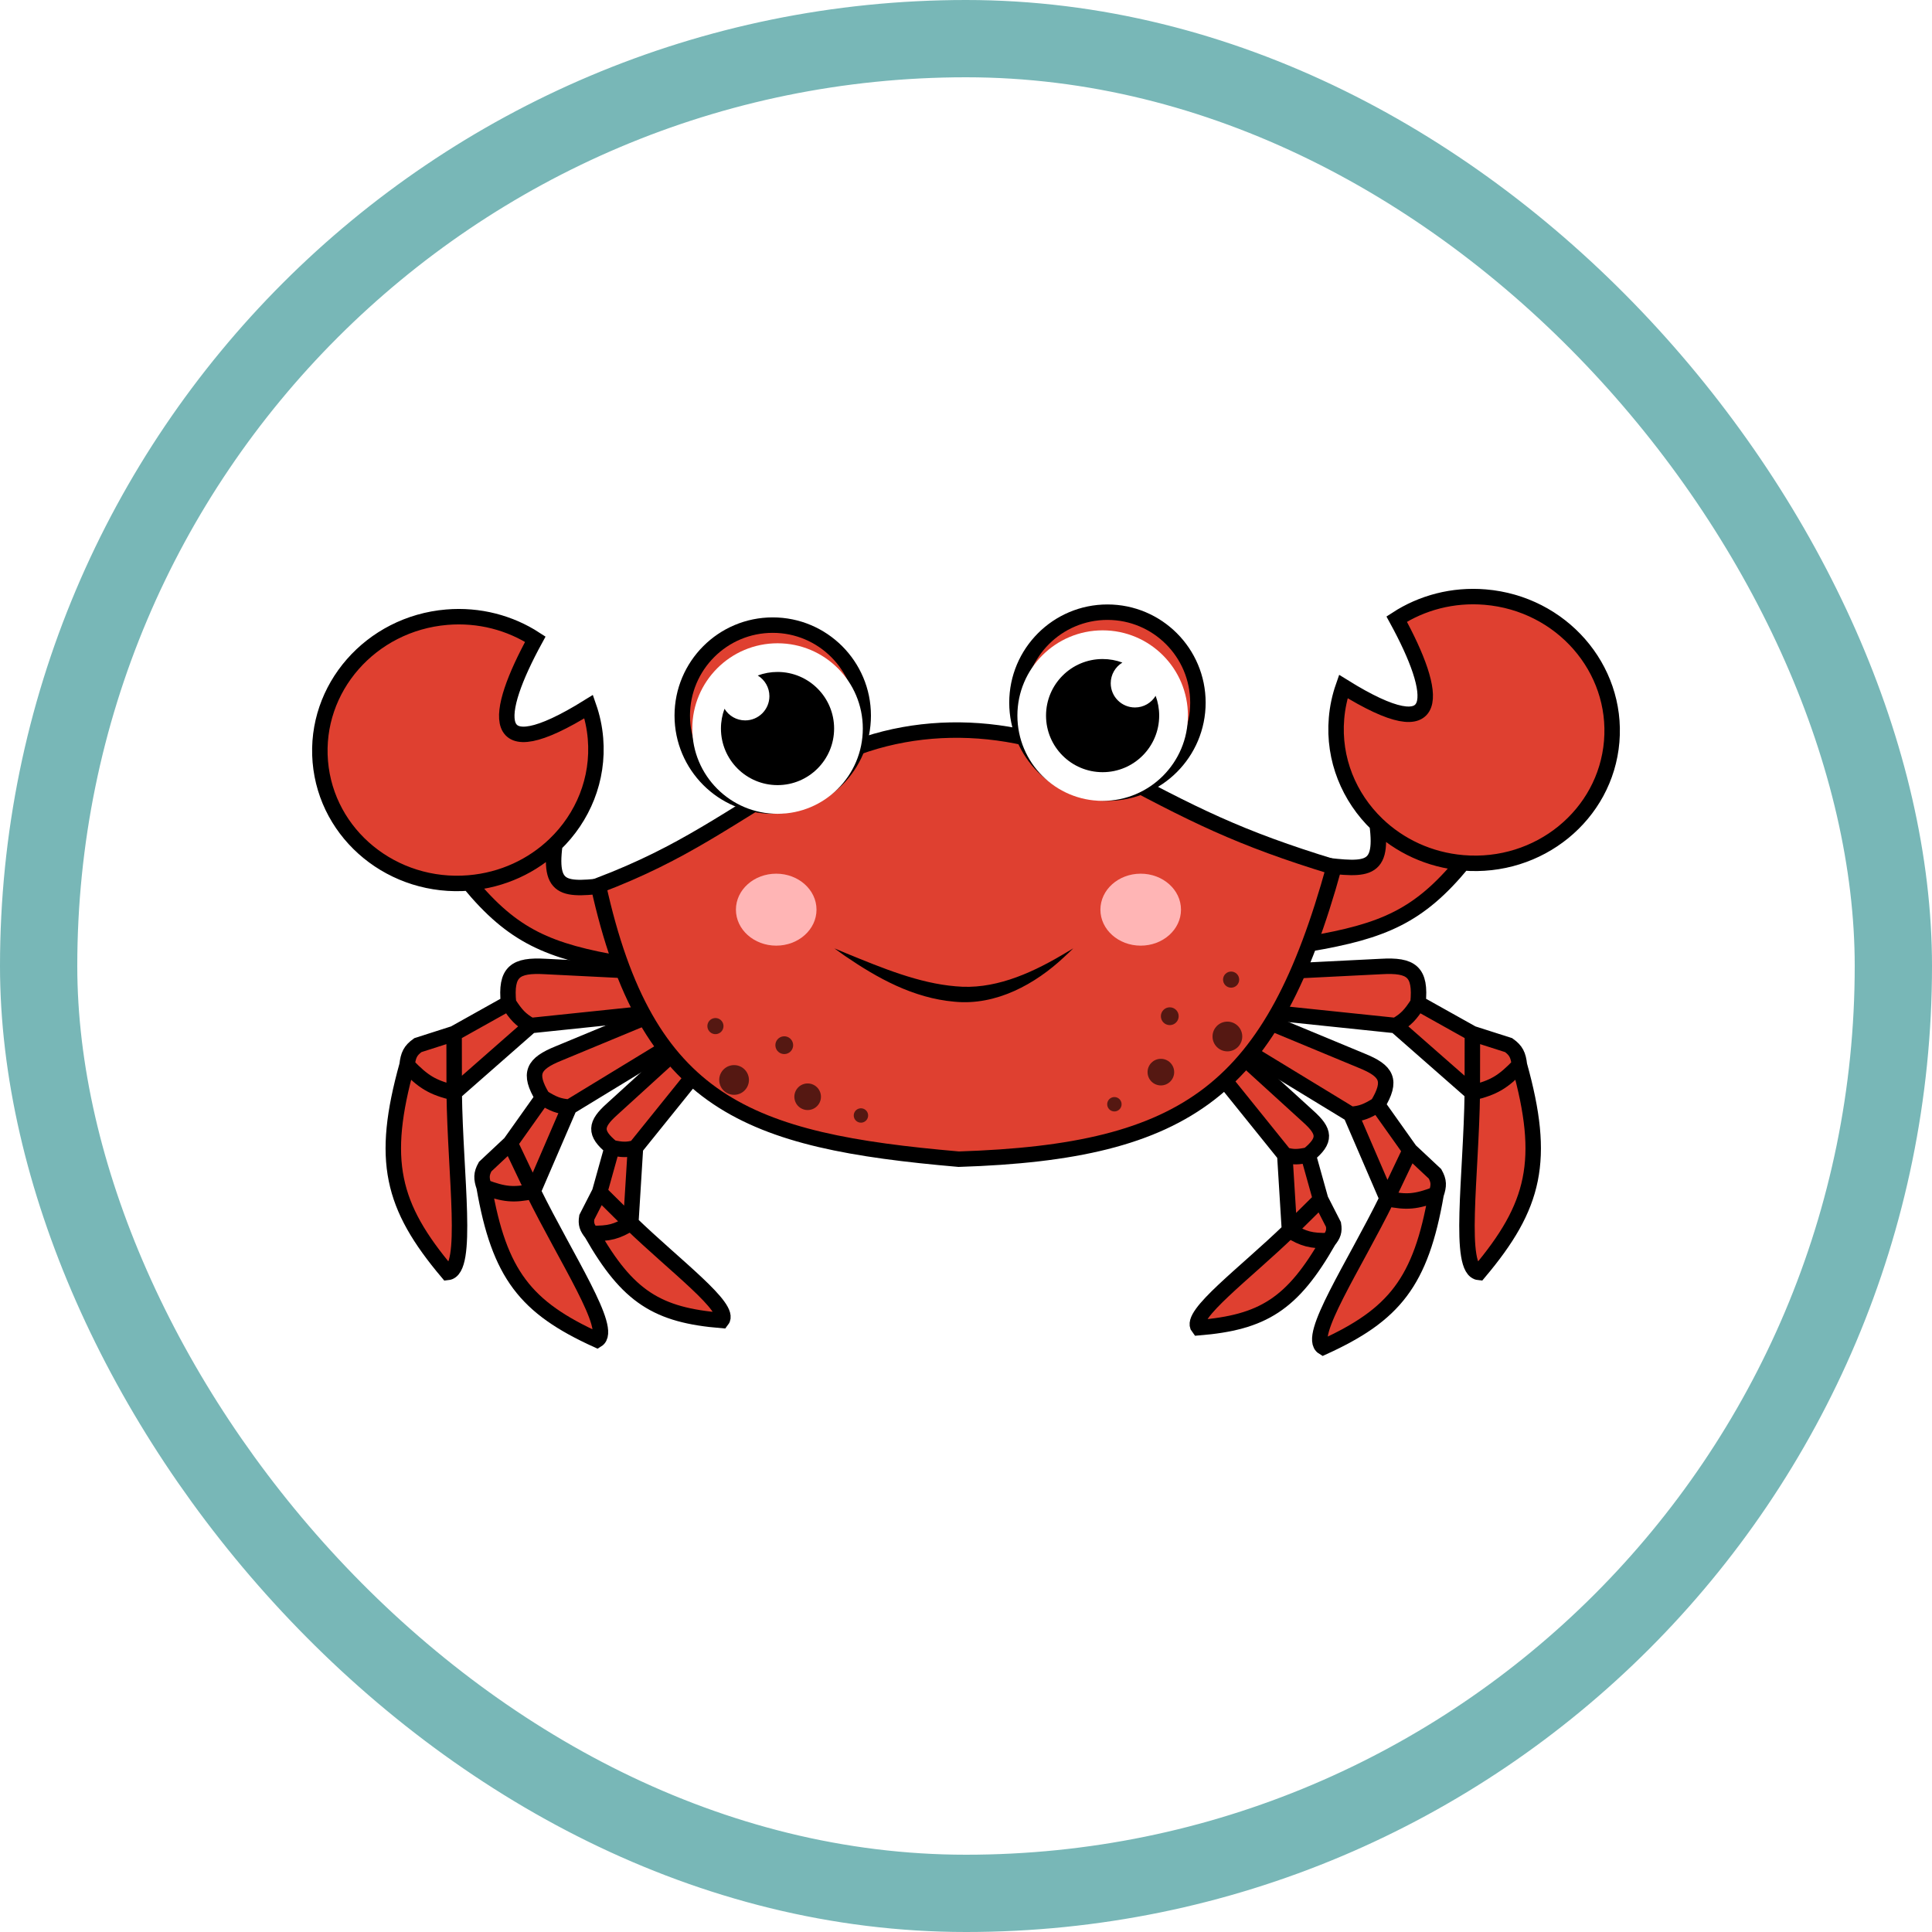 <svg width="125" height="125" viewBox="0 0 125 125" fill="none" xmlns="http://www.w3.org/2000/svg">
<rect x="2.5" y="2.5" width="120" height="120" rx="60" stroke="#78B7B7" stroke-width="5"/>
<path fill-rule="evenodd" clip-rule="evenodd" d="M94.651 55.825C99.568 56.239 103.877 52.725 104.277 47.978C104.676 43.23 101.014 39.046 96.098 38.632C93.988 38.454 91.99 39 90.365 40.056C93.032 44.931 93.534 48.536 86.911 44.416C86.683 45.069 86.532 45.76 86.472 46.48C86.249 49.123 87.286 51.592 89.098 53.333C90.54 54.718 92.472 55.642 94.651 55.825Z" fill="#DF4030"/>
<path d="M94.651 55.825C92.472 55.642 90.54 54.718 89.098 53.333C89.539 56.644 88.243 56.267 84.731 55.865L84.712 61.067C89.511 60.251 91.813 59.27 94.651 55.825Z" fill="#DF4030"/>
<path d="M94.651 55.825C99.568 56.239 103.877 52.725 104.277 47.978C104.676 43.23 101.014 39.046 96.098 38.632C93.988 38.454 91.99 39 90.365 40.056C93.032 44.931 93.534 48.536 86.911 44.416C86.683 45.069 86.532 45.76 86.472 46.48C86.249 49.123 87.286 51.592 89.098 53.333M94.651 55.825C92.472 55.642 90.54 54.718 89.098 53.333M94.651 55.825C91.813 59.27 89.511 60.251 84.712 61.067L84.731 55.865C88.243 56.267 89.539 56.644 89.098 53.333" stroke="black"/>
<path fill-rule="evenodd" clip-rule="evenodd" d="M30.349 57.126C25.432 57.539 21.123 54.026 20.723 49.278C20.324 44.53 23.986 40.346 28.902 39.932C31.012 39.755 33.01 40.301 34.635 41.357C31.968 46.231 31.466 49.837 38.089 45.717C38.317 46.37 38.468 47.061 38.528 47.78C38.75 50.424 37.714 52.893 35.902 54.633C34.46 56.019 32.528 56.943 30.349 57.126Z" fill="#DF4030"/>
<path d="M30.349 57.126C32.528 56.943 34.46 56.019 35.902 54.633C35.461 57.945 36.757 57.567 40.269 57.166L40.288 62.367C35.489 61.551 33.187 60.57 30.349 57.126Z" fill="#DF4030"/>
<path d="M30.349 57.126C25.432 57.539 21.123 54.026 20.723 49.278C20.324 44.53 23.986 40.346 28.902 39.932C31.012 39.755 33.01 40.301 34.635 41.357C31.968 46.231 31.466 49.837 38.089 45.717C38.317 46.37 38.468 47.061 38.528 47.78C38.75 50.424 37.714 52.893 35.902 54.633M30.349 57.126C32.528 56.943 34.46 56.019 35.902 54.633M30.349 57.126C33.187 60.57 35.489 61.551 40.288 62.367L40.269 57.166C36.757 57.567 35.461 57.945 35.902 54.633" stroke="black"/>
<path d="M41.115 74.256L45.012 69.419L43.641 68.084L39.599 71.765C38.52 72.732 38.418 73.299 39.599 74.256C40.242 74.392 40.565 74.411 41.115 74.256Z" fill="#DF4030"/>
<path d="M41.115 74.256C40.565 74.411 40.242 74.392 39.599 74.256L38.796 77.135L40.813 79.134L41.115 74.256Z" fill="#DF4030"/>
<path d="M40.813 79.134C39.9 79.694 39.417 79.819 38.277 79.799C40.619 83.92 42.54 85.093 46.699 85.434C47.349 84.624 43.681 81.911 40.813 79.134Z" fill="#DF4030"/>
<path d="M40.813 79.134L38.796 77.135L37.965 78.759C37.895 79.194 37.975 79.42 38.277 79.799C39.417 79.819 39.9 79.694 40.813 79.134Z" fill="#DF4030"/>
<path d="M41.115 74.256L45.012 69.419L43.641 68.084L39.599 71.765C38.52 72.732 38.418 73.299 39.599 74.256M41.115 74.256C40.565 74.411 40.242 74.392 39.599 74.256M41.115 74.256L40.813 79.134M39.599 74.256L38.796 77.135M38.796 77.135L40.813 79.134M38.796 77.135L37.965 78.759C37.895 79.194 37.975 79.42 38.277 79.799M40.813 79.134C39.9 79.694 39.417 79.819 38.277 79.799M40.813 79.134C43.681 81.911 47.349 84.624 46.699 85.434C42.54 85.093 40.619 83.92 38.277 79.799" stroke="black"/>
<path d="M43.283 67.704L36.842 71.628L34.492 77.078C36.628 81.429 39.704 86.036 38.628 86.695C34.016 84.596 32.303 82.466 31.322 76.796C31.131 76.238 31.133 75.947 31.392 75.479L33.009 73.964L35.11 71.005C34.154 69.427 34.503 68.821 36.134 68.159L42.265 65.615L43.283 67.704Z" fill="#DF4030"/>
<path d="M36.842 71.628L43.283 67.704L42.265 65.615L36.134 68.159C34.503 68.821 34.154 69.427 35.11 71.005M36.842 71.628C36.15 71.579 35.788 71.425 35.11 71.005M36.842 71.628L34.492 77.078M35.11 71.005L33.009 73.964M33.009 73.964L34.492 77.078M33.009 73.964L31.392 75.479C31.133 75.947 31.131 76.238 31.322 76.796M34.492 77.078C33.218 77.342 32.615 77.286 31.322 76.796M34.492 77.078C36.628 81.429 39.704 86.036 38.628 86.695C34.016 84.596 32.303 82.466 31.322 76.796" stroke="black"/>
<path d="M42.679 65.483L34.343 66.352L29.387 70.703C29.457 76.089 30.349 82.18 28.955 82.329C25.326 78.023 24.622 75.069 26.338 68.908C26.413 68.258 26.554 67.967 27.037 67.62L29.381 66.87L32.902 64.901C32.694 62.861 33.333 62.419 35.285 62.532L42.653 62.901L42.679 65.483Z" fill="#DF4030"/>
<path d="M34.343 66.352L42.679 65.483L42.653 62.901L35.285 62.532C33.333 62.419 32.694 62.861 32.902 64.901M34.343 66.352C33.672 65.973 33.382 65.646 32.902 64.901M34.343 66.352L29.387 70.703M32.902 64.901L29.381 66.87M29.381 66.87L29.387 70.703M29.381 66.87L27.037 67.62C26.554 67.967 26.413 68.258 26.338 68.908M29.387 70.703C27.982 70.361 27.404 70.017 26.338 68.908M29.387 70.703C29.457 76.089 30.349 82.18 28.955 82.329C25.326 78.023 24.622 75.069 26.338 68.908" stroke="black"/>
<path d="M83.126 74.726L79.229 69.89L80.6 68.554L84.642 72.236C85.721 73.203 85.823 73.77 84.642 74.726C83.999 74.863 83.676 74.881 83.126 74.726Z" fill="#DF4030"/>
<path d="M83.126 74.726C83.676 74.881 83.999 74.863 84.642 74.726L85.446 77.606L83.428 79.605L83.126 74.726Z" fill="#DF4030"/>
<path d="M83.428 79.605L85.446 77.606L86.276 79.23C86.346 79.665 86.267 79.891 85.964 80.27C84.824 80.289 84.341 80.164 83.428 79.605Z" fill="#DF4030"/>
<path d="M83.428 79.605C84.341 80.164 84.824 80.289 85.964 80.27C83.622 84.39 81.701 85.563 77.542 85.904C76.892 85.094 80.56 82.381 83.428 79.605Z" fill="#DF4030"/>
<path d="M83.126 74.726L79.229 69.89L80.6 68.554L84.642 72.236C85.721 73.203 85.823 73.77 84.642 74.726M83.126 74.726C83.676 74.881 83.999 74.863 84.642 74.726M83.126 74.726L83.428 79.605M84.642 74.726L85.446 77.606M85.446 77.606L83.428 79.605M85.446 77.606L86.276 79.23C86.346 79.665 86.267 79.891 85.964 80.27M83.428 79.605C84.341 80.164 84.824 80.289 85.964 80.27M83.428 79.605C80.56 82.381 76.892 85.094 77.542 85.904C81.701 85.563 83.622 84.39 85.964 80.27" stroke="black"/>
<path d="M87.396 72.098L80.955 68.175L81.973 66.085L88.105 68.63C89.735 69.291 90.085 69.897 89.128 71.475C88.45 71.896 88.088 72.049 87.396 72.098Z" fill="#DF4030"/>
<path d="M87.396 72.098C88.088 72.049 88.45 71.896 89.128 71.475L91.23 74.435L89.746 77.548L87.396 72.098Z" fill="#DF4030"/>
<path d="M89.746 77.548L91.23 74.435L92.846 75.949C93.105 76.417 93.107 76.708 92.917 77.266C91.623 77.756 91.02 77.812 89.746 77.548Z" fill="#DF4030"/>
<path d="M89.746 77.548C91.02 77.812 91.623 77.756 92.917 77.266C91.935 82.936 90.222 85.066 85.611 87.165C84.535 86.507 87.61 81.9 89.746 77.548Z" fill="#DF4030"/>
<path d="M87.396 72.098L80.955 68.175L81.973 66.085L88.105 68.63C89.735 69.291 90.085 69.897 89.128 71.475M87.396 72.098C88.088 72.049 88.45 71.896 89.128 71.475M87.396 72.098L89.746 77.548M89.128 71.475L91.23 74.435M91.23 74.435L89.746 77.548M91.23 74.435L92.846 75.949C93.105 76.417 93.107 76.708 92.917 77.266M89.746 77.548C91.02 77.812 91.623 77.756 92.917 77.266M89.746 77.548C87.61 81.9 84.535 86.507 85.611 87.165C90.222 85.066 91.935 82.936 92.917 77.266" stroke="black"/>
<path d="M90.301 66.352L81.966 65.483L81.991 62.901L89.359 62.532C91.311 62.419 91.951 62.861 91.743 64.901C91.263 65.646 90.973 65.973 90.301 66.352Z" fill="#DF4030"/>
<path d="M90.301 66.352C90.973 65.973 91.263 65.646 91.743 64.901L95.263 66.87L95.258 70.703L90.301 66.352Z" fill="#DF4030"/>
<path d="M95.258 70.703L95.263 66.87L97.608 67.62C98.091 67.967 98.231 68.258 98.306 68.908C97.241 70.017 96.662 70.361 95.258 70.703Z" fill="#DF4030"/>
<path d="M95.258 70.703C96.662 70.361 97.241 70.017 98.306 68.908C100.023 75.069 99.319 78.023 95.69 82.328C94.296 82.18 95.188 76.089 95.258 70.703Z" fill="#DF4030"/>
<path d="M90.301 66.352L81.966 65.483L81.991 62.901L89.359 62.532C91.311 62.419 91.951 62.861 91.743 64.901M90.301 66.352C90.973 65.973 91.263 65.646 91.743 64.901M90.301 66.352L95.258 70.703M91.743 64.901L95.263 66.87M95.263 66.87L95.258 70.703M95.263 66.87L97.608 67.62C98.091 67.967 98.231 68.258 98.306 68.908M95.258 70.703C96.662 70.361 97.241 70.017 98.306 68.908M95.258 70.703C95.188 76.089 94.296 82.18 95.69 82.328C99.319 78.023 100.023 75.069 98.306 68.908" stroke="black"/>
<path d="M62.03 74.999C48.378 73.813 41.839 71.475 38.713 57.295C44.345 55.148 46.895 53.041 52.676 49.66C58.457 46.279 65.77 46.579 71.503 49.66C77.236 52.741 80.141 54.219 86.31 56.103C82.328 70.481 76.918 74.522 62.03 74.999Z" fill="#DF4030" stroke="black"/>
<path d="M71.651 39.608C74.884 39.608 77.505 42.23 77.505 45.462C77.505 48.695 74.884 51.316 71.651 51.316C68.418 51.316 65.797 48.695 65.797 45.462C65.797 42.229 68.418 39.608 71.651 39.608Z" fill="#DF4030" stroke="black"/>
<path d="M76.858 46.299C76.858 49.346 74.388 51.816 71.342 51.816C68.295 51.816 65.825 49.346 65.825 46.299C65.825 43.253 68.295 40.783 71.342 40.783C74.388 40.783 76.858 43.253 76.858 46.299Z" fill="white"/>
<path d="M71.339 42.639C69.317 42.639 67.678 44.278 67.678 46.3C67.678 48.321 69.317 49.96 71.339 49.96C73.36 49.96 74.999 48.321 74.999 46.3C74.999 45.85 74.918 45.418 74.769 45.02C74.494 45.471 73.999 45.773 73.432 45.773C72.566 45.773 71.864 45.072 71.864 44.206C71.864 43.639 72.167 43.143 72.618 42.868C72.22 42.72 71.789 42.639 71.339 42.639Z" fill="black"/>
<path d="M49.995 40.445C46.762 40.445 44.142 43.067 44.142 46.3C44.142 49.532 46.762 52.153 49.995 52.153C53.228 52.153 55.849 49.532 55.85 46.3C55.85 43.066 53.228 40.445 49.995 40.445Z" fill="#DF4030" stroke="black"/>
<path d="M44.791 47.137C44.791 50.183 47.261 52.653 50.308 52.653C53.354 52.653 55.824 50.183 55.824 47.137C55.824 44.09 53.354 41.62 50.308 41.62C47.261 41.62 44.791 44.09 44.791 47.137Z" fill="white"/>
<path d="M50.306 43.475C52.327 43.475 53.967 45.115 53.967 47.136C53.967 49.158 52.327 50.797 50.306 50.797C48.284 50.796 46.646 49.158 46.645 47.136C46.645 46.687 46.727 46.255 46.875 45.857C47.15 46.308 47.646 46.61 48.213 46.61C49.078 46.61 49.78 45.908 49.78 45.043C49.78 44.476 49.478 43.98 49.027 43.705C49.425 43.556 49.856 43.475 50.306 43.475Z" fill="black"/>
<g filter="url(#filter0_d_2041_3966)">
<path d="M53.983 57.359C54.217 57.529 54.442 57.691 54.674 57.852C56.759 59.276 59.074 60.577 61.752 60.81C64.472 61.078 67 59.649 68.823 57.944C69.036 57.751 69.233 57.561 69.439 57.359C69.192 57.509 68.957 57.647 68.71 57.791C66.54 59.07 64.213 60.049 61.828 59.813C59.446 59.614 57.102 58.639 54.765 57.685C54.505 57.578 54.25 57.471 53.983 57.359Z" fill="black"/>
</g>
<ellipse cx="0.466" cy="0.466" rx="0.466" ry="0.466" transform="matrix(-0.964 0.264 0.264 0.964 56.029 71.599)" fill="black" fill-opacity="0.62"/>
<ellipse cx="0.861" cy="0.861" rx="0.861" ry="0.861" transform="matrix(-0.964 0.264 0.264 0.964 52.858 69.902)" fill="black" fill-opacity="0.62"/>
<ellipse cx="0.576" cy="0.576" rx="0.576" ry="0.576" transform="matrix(-0.964 0.264 0.264 0.964 51.145 66.916)" fill="black" fill-opacity="0.62"/>
<ellipse cx="0.962" cy="0.962" rx="0.962" ry="0.962" transform="matrix(-0.964 0.264 0.264 0.964 48.168 68.692)" fill="black" fill-opacity="0.62"/>
<ellipse cx="0.522" cy="0.522" rx="0.522" ry="0.522" transform="matrix(-0.964 0.264 0.264 0.964 46.654 65.747)" fill="black" fill-opacity="0.62"/>
<ellipse cx="72.101" cy="71.445" rx="0.466" ry="0.466" fill="black" fill-opacity="0.62"/>
<ellipse cx="75.108" cy="69.366" rx="0.861" ry="0.861" fill="black" fill-opacity="0.62"/>
<ellipse cx="75.684" cy="65.749" rx="0.576" ry="0.576" fill="black" fill-opacity="0.62"/>
<ellipse cx="79.412" cy="67.061" rx="0.962" ry="0.962" fill="black" fill-opacity="0.62"/>
<ellipse cx="79.653" cy="63.381" rx="0.522" ry="0.522" fill="black" fill-opacity="0.62"/>
<ellipse cx="50.221" cy="58.855" rx="2.607" ry="2.328" fill="#FFB5B5"/>
<ellipse cx="73.803" cy="58.855" rx="2.607" ry="2.328" fill="#FFB5B5"/>
<defs>
<filter id="filter0_d_2041_3966" x="49.983" y="57.359" width="23.455" height="11.484" filterUnits="userSpaceOnUse" color-interpolation-filters="sRGB">
<feFlood flood-opacity="0" result="BackgroundImageFix"/>
<feColorMatrix in="SourceAlpha" type="matrix" values="0 0 0 0 0 0 0 0 0 0 0 0 0 0 0 0 0 0 127 0" result="hardAlpha"/>
<feOffset dy="4"/>
<feGaussianBlur stdDeviation="2"/>
<feComposite in2="hardAlpha" operator="out"/>
<feColorMatrix type="matrix" values="0 0 0 0 0 0 0 0 0 0 0 0 0 0 0 0 0 0 0.25 0"/>
<feBlend mode="normal" in2="BackgroundImageFix" result="effect1_dropShadow_2041_3966"/>
<feBlend mode="normal" in="SourceGraphic" in2="effect1_dropShadow_2041_3966" result="shape"/>
</filter>
</defs>
</svg>

